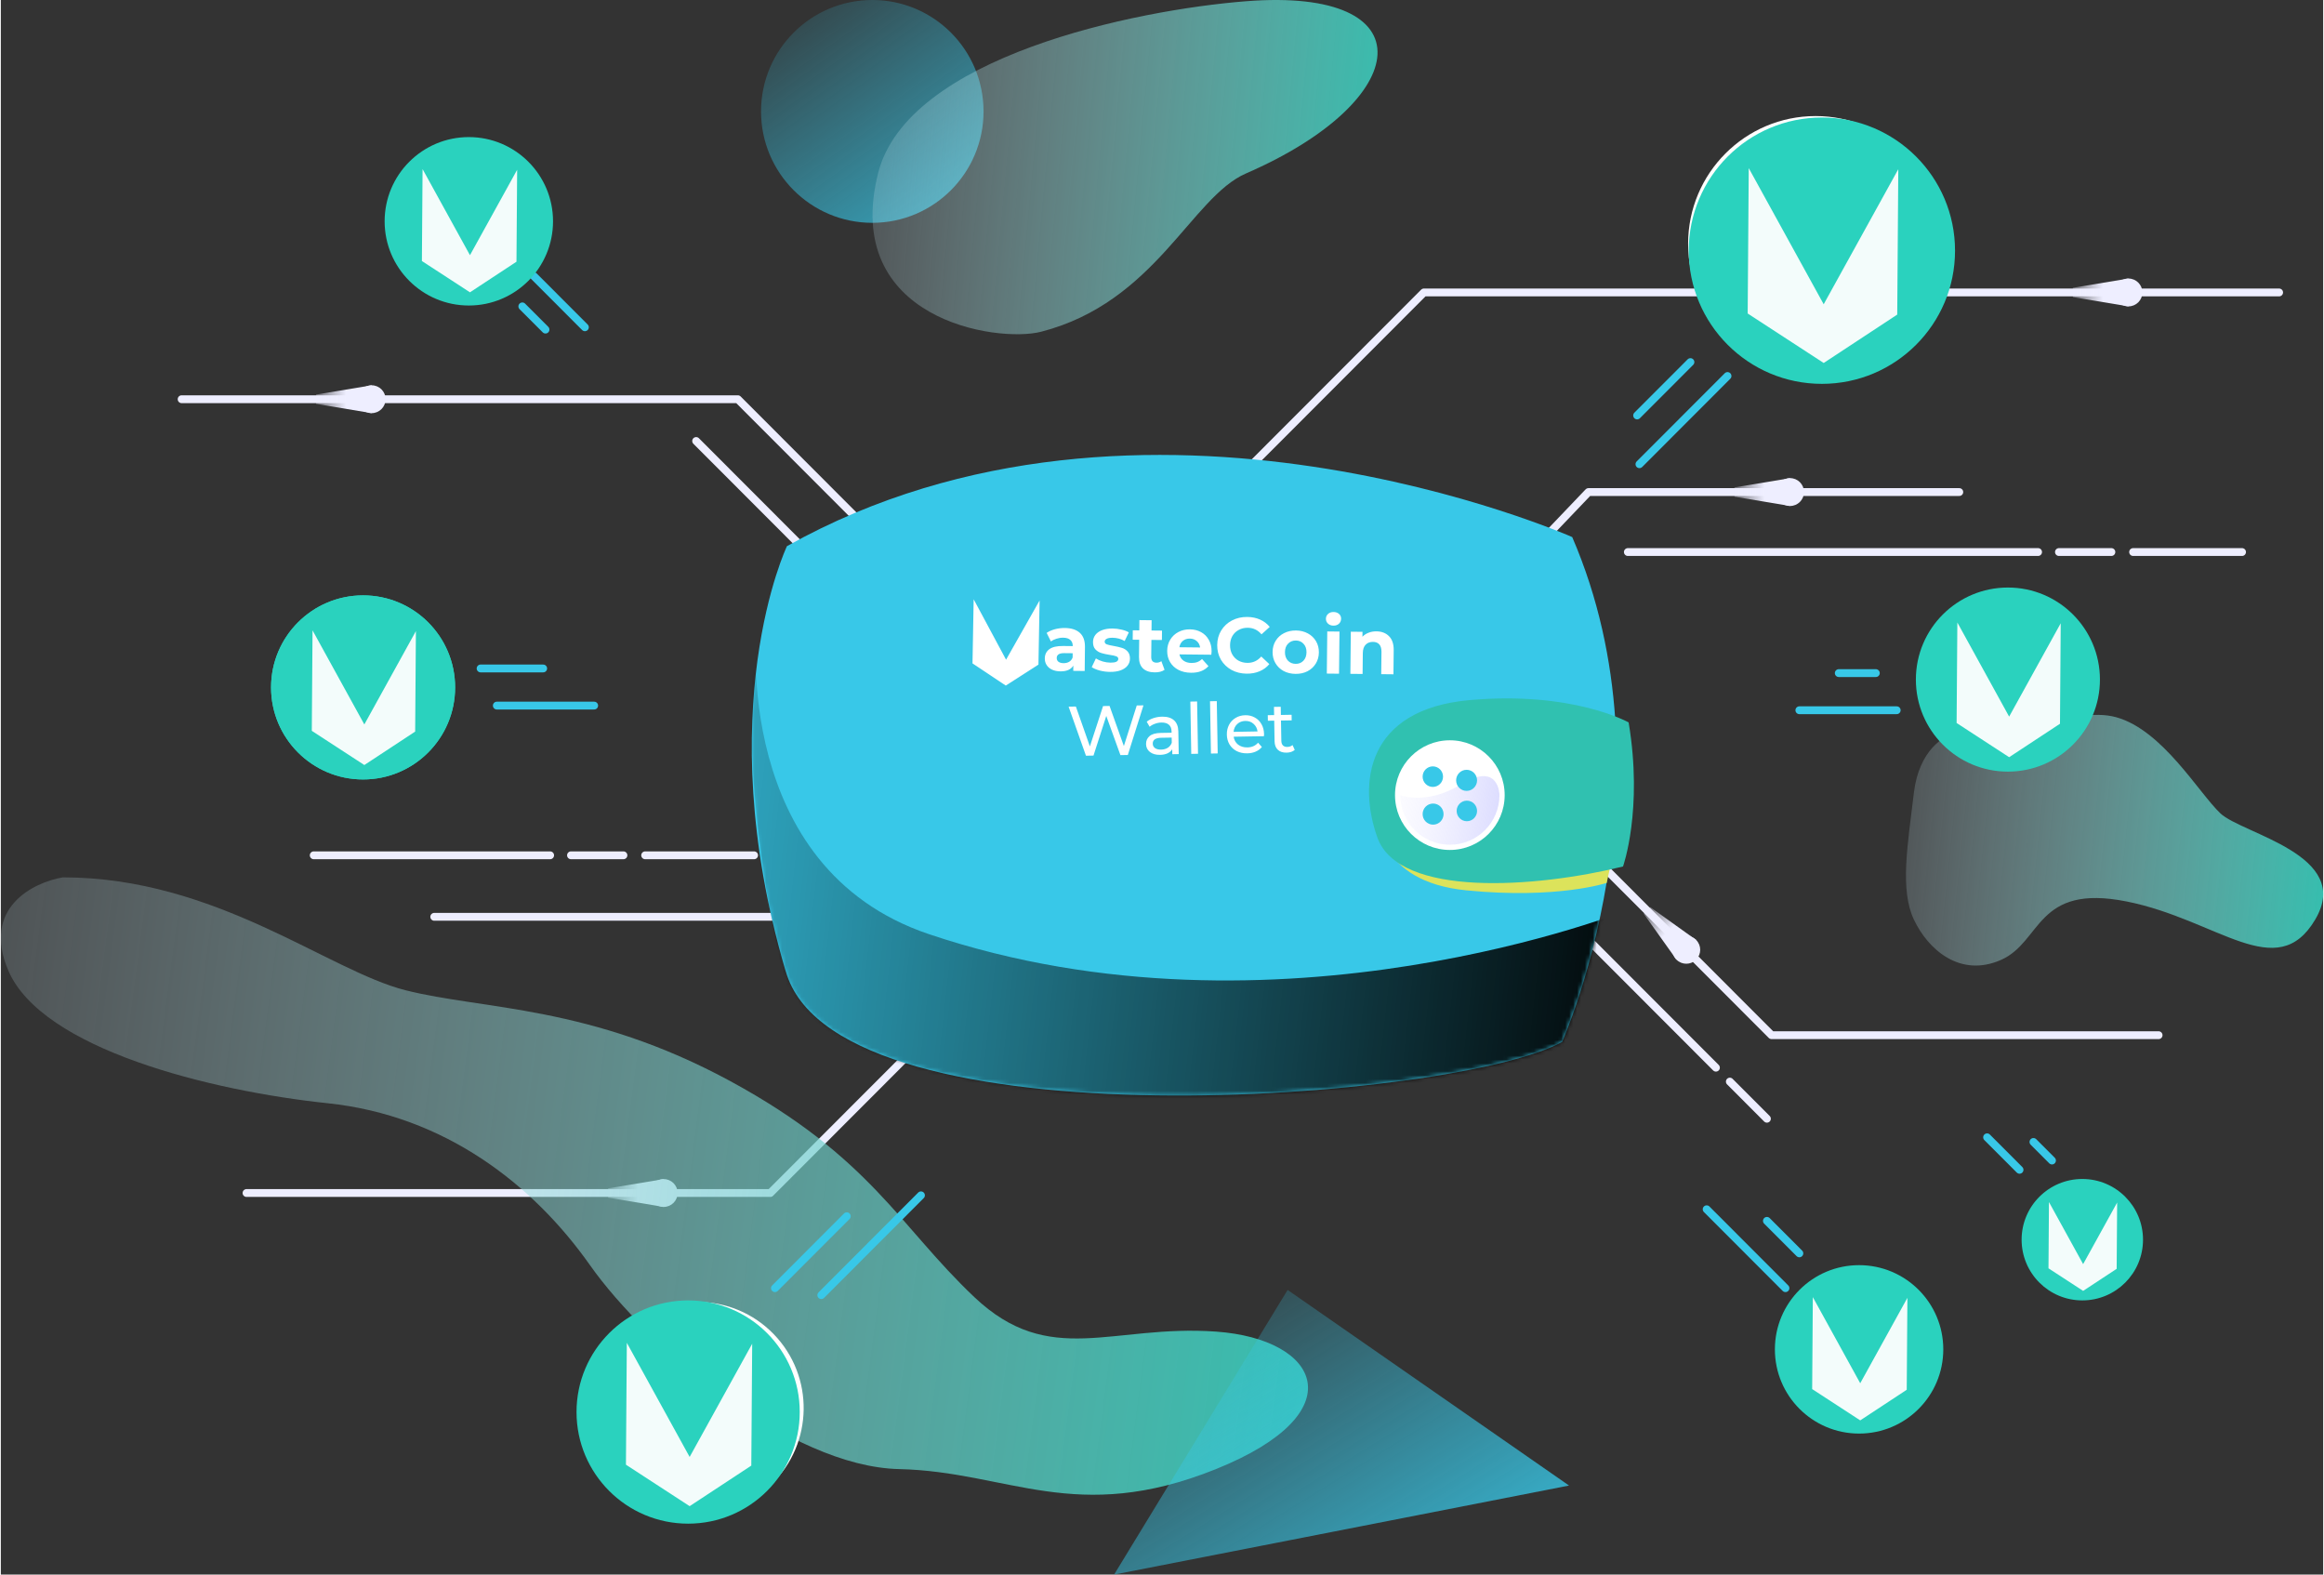 <svg width="465" height="315" viewBox="0 0 593 402" fill="none" xmlns="http://www.w3.org/2000/svg">
<rect x="0" y="0" width="593" height="402" fill="#333333" stroke="none"/>
<path d="M46.162 101.923H188.198L252.114 165.921H366.926L405.394 125.626H500.085" stroke="#EEEEFF" stroke-width="2" stroke-linecap="round" stroke-linejoin="round"/>
<path d="M110.67 234.067H204.177L363.375 74.664H581.756" stroke="#EEEEFF" stroke-width="2" stroke-linecap="round" stroke-linejoin="round"/>
<ellipse cx="222.523" cy="28.444" rx="28.407" ry="28.444" fill="url(#paint0_linear)"/>
<ellipse cx="94.691" cy="101.923" rx="3.551" ry="3.555" fill="#EEEEFF"/>
<path d="M80.487 100.738L94.691 98.368V105.479L80.487 103.108V100.738Z" fill="url(#paint1_linear)"/>
<path d="M177.545 112.589L214.237 149.329" stroke="#EEEEFF" stroke-width="2" stroke-linecap="round" stroke-linejoin="round"/>
<path d="M217.788 152.884L227.257 162.366" stroke="#EEEEFF" stroke-width="2" stroke-linecap="round" stroke-linejoin="round"/>
<path d="M401.251 235.845L437.944 272.585" stroke="#EEEEFF" stroke-width="2" stroke-linecap="round" stroke-linejoin="round"/>
<path d="M441.495 276.14L450.964 285.621" stroke="#EEEEFF" stroke-width="2" stroke-linecap="round" stroke-linejoin="round"/>
<path d="M415.455 140.939H520.207" stroke="#EEEEFF" stroke-width="2" stroke-linecap="round" stroke-linejoin="round"/>
<path d="M525.533 140.939H538.924" stroke="#EEEEFF" stroke-width="2" stroke-linecap="round" stroke-linejoin="round"/>
<path d="M544.471 140.939H572.287" stroke="#EEEEFF" stroke-width="2" stroke-linecap="round" stroke-linejoin="round"/>
<path d="M79.895 218.364H140.261" stroke="#EEEEFF" stroke-width="2" stroke-linecap="round" stroke-linejoin="round"/>
<path d="M145.587 218.364H158.978" stroke="#EEEEFF" stroke-width="2" stroke-linecap="round" stroke-linejoin="round"/>
<path d="M164.525 218.364H192.34" stroke="#EEEEFF" stroke-width="2" stroke-linecap="round" stroke-linejoin="round"/>
<ellipse cx="456.882" cy="125.626" rx="3.551" ry="3.555" fill="#EEEEFF"/>
<path d="M442.679 124.441L456.882 122.071V129.182L442.679 126.811V124.441Z" fill="url(#paint2_linear)"/>
<ellipse cx="543.287" cy="74.665" rx="3.551" ry="3.555" fill="#EEEEFF"/>
<path d="M529.084 73.479L543.287 71.109V78.22L529.084 75.85V73.479Z" fill="url(#paint3_linear)"/>
<path d="M62.733 304.584H196.483L285.847 215.105H403.027L452.148 264.289H550.981" stroke="#EEEEFF" stroke-width="2" stroke-linecap="round" stroke-linejoin="round"/>
<ellipse cx="169.26" cy="304.584" rx="3.551" ry="3.555" fill="#EEEEFF"/>
<path d="M155.056 303.399L169.259 301.028V308.139L155.056 305.769V303.399Z" fill="url(#paint4_linear)"/>
<path d="M200.734 139.434C200.734 139.434 180.837 181.006 200.259 247.479C200.404 247.976 200.579 248.462 200.734 248.948C215.466 293.095 371.639 281.006 398.675 266.001C398.675 266.001 428.243 199.63 401.248 137.118C401.258 137.118 291.729 88.421 200.734 139.434Z" fill="#38C8E8"/>
<g style="mix-blend-mode:soft-light">
<mask id="mask0" mask-type="alpha" maskUnits="userSpaceOnUse" x="191" y="116" width="222" height="164">
<path d="M200.734 139.434C200.734 139.434 180.837 181.006 200.259 247.479C200.404 247.976 200.579 248.462 200.734 248.948C215.466 293.095 371.639 281.006 398.676 266.001C398.676 266.001 428.243 199.63 401.248 137.118C401.258 137.118 291.729 88.421 200.734 139.434Z" fill="#315EFB"/>
</mask>
<g mask="url(#mask0)">
<g style="mix-blend-mode:soft-light">
<path d="M193 160.5C193 160.5 187.026 194.175 200.116 250.797C200.116 250.797 205.671 280.613 288.992 285.423C362.258 289.656 399.871 269.205 399.871 269.205C399.871 269.205 414.364 244.28 416 232.12C416 232.12 325.876 268.419 237 238.5C186.5 221.5 193 160.5 193 160.5Z" fill="url(#paint5_linear)"/>
</g>
</g>
</g>
<path d="M410.056 225.41L411 221.012C411 221.012 392.427 224.567 375.775 223.232C359.123 221.896 354.513 216.203 352.003 209C352.003 209 351.281 225.05 374.22 227.311C397.459 229.613 410.056 225.41 410.056 225.41Z" fill="#DCE35B"/>
<path d="M414.218 221.223C414.218 221.223 419.383 206.745 415.654 184.439C415.654 184.439 401.387 176.383 375.043 178.741C348.699 181.099 346.498 199.909 351.509 213.849C357.056 229.237 392.037 226.693 414.218 221.223Z" fill="#30C1B0"/>
<circle cx="370" cy="203" r="14" fill="white"/>
<path d="M382.667 203C382.667 209.996 376.996 215.667 370 215.667C363.004 215.667 357.333 209.996 357.333 203C357.333 203 364 205.667 372.667 200.334C382.667 194.18 382.667 203 382.667 203Z" fill="url(#paint6_linear)"/>
<path fill-rule="evenodd" clip-rule="evenodd" d="M365.655 200.909C367.095 200.909 368.262 199.734 368.262 198.283C368.262 196.833 367.095 195.657 365.655 195.657C364.216 195.657 363.049 196.833 363.049 198.283C363.049 199.734 364.216 200.909 365.655 200.909Z" fill="#38C8E8"/>
<path fill-rule="evenodd" clip-rule="evenodd" d="M374.344 209.663C375.784 209.663 376.951 208.488 376.951 207.037C376.951 205.587 375.784 204.411 374.344 204.411C372.905 204.411 371.738 205.587 371.738 207.037C371.738 208.488 372.905 209.663 374.344 209.663Z" fill="#38C8E8"/>
<path fill-rule="evenodd" clip-rule="evenodd" d="M374.278 196.533C372.802 196.533 371.605 197.739 371.605 199.226C371.605 200.714 372.802 201.92 374.278 201.92C375.754 201.92 376.951 200.714 376.951 199.226C376.951 197.739 375.754 196.533 374.278 196.533Z" fill="#38C8E8"/>
<path fill-rule="evenodd" clip-rule="evenodd" d="M365.723 205.152C364.247 205.152 363.05 206.358 363.05 207.845C363.05 209.333 364.247 210.539 365.723 210.539C367.2 210.539 368.397 209.333 368.397 207.845C368.397 206.358 367.2 205.152 365.723 205.152Z" fill="#38C8E8"/>
<path d="M223.988 44.28C231.434 14.438 289.733 2.537 317.952 0.316C364.49 -3.346 360.944 25.628 317.952 44.28C303.945 50.356 294.904 77.141 265.651 84.691C254.32 87.615 214.68 81.582 223.988 44.28Z" fill="url(#paint7_linear)"/>
<circle r="3.553" transform="matrix(0.707 0.708 -0.707 0.708 430.377 242.49)" fill="#EEEEFF"/>
<path d="M421.17 231.595L432.888 239.976L427.866 245.004L419.496 233.272L421.17 231.595Z" fill="url(#paint8_linear)"/>
<path d="M1.923 247.815C-4.974 231.767 8.333 225.247 15.848 223.994C54.973 223.994 83.488 247.815 103.382 252.83C123.276 257.845 150.465 256.591 186.274 276.024C222.084 295.457 229.378 313.009 248.609 331.188C267.84 349.367 283.755 338.084 310.281 339.964C336.806 341.845 346.09 360.651 310.281 375.069C274.471 389.487 257.23 375.696 229.378 375.069C201.526 374.442 165.054 343.726 150.465 323.039C135.876 302.352 113.329 284.8 83.488 281.666C53.647 278.531 10.543 267.874 1.923 247.815Z" fill="url(#paint9_linear)"/>
<path d="M328.576 329.328L400.434 379.267L284.269 402L328.576 329.328Z" fill="url(#paint10_linear)"/>
<path fill-rule="evenodd" clip-rule="evenodd" d="M522.533 309.966C523.49 304.385 528.795 300.621 534.378 301.581V301.581C539.962 302.54 543.71 307.859 542.753 313.441V313.441C541.797 319.022 536.492 322.786 530.908 321.826V321.826C525.325 320.867 521.577 315.548 522.533 309.966V309.966ZM531.537 310.672L526.66 309.834L525.781 311.574L530.658 312.412L531.537 310.672V310.672ZM538.586 308.717C539.004 308.788 539.523 309.077 539.702 309.646C539.88 310.214 539.76 310.47 539.446 311.138L539.446 311.139C539.131 311.808 538.139 313.805 537.753 314.508C537.366 315.21 536.781 315.755 536.108 316.009L536.048 316.031C535.419 316.269 535.154 316.368 534.325 316.226L525.571 314.722L526.53 312.827L534.764 314.241L536.68 310.449L528.512 309.045L529.472 307.15L538.586 308.717Z" fill="#56AB2F"/>
<path fill-rule="evenodd" clip-rule="evenodd" d="M462.543 335.445C467.621 327.58 478.135 325.305 486.005 330.399V330.399C493.876 335.493 496.123 346.027 491.045 353.892V353.892C485.967 361.758 475.453 364.032 467.582 358.938V358.938C459.712 353.844 457.465 343.311 462.543 335.445V335.445ZM468.7 344.192L470.371 344.537L466.376 348.31L478.423 356.107L481.4 353.289L474.175 348.613L477.075 345.864L478.755 346.193L481.055 344.028L479.39 343.709L484.558 338.824L479.76 335.719L472.715 342.355L471.013 342.024L468.701 344.192L468.7 344.192Z" fill="#56AB2F"/>
<path d="M488.502 202.339C489.811 191.477 496.249 187.657 499.304 187.106C512.725 191.08 528.437 179.82 540.221 183.132C552.005 186.443 561.17 202.339 566.735 207.638C572.299 212.936 600.777 218.235 590.957 234.793C581.137 251.351 566.08 234.793 542.839 230.157C519.599 225.52 521.235 240.423 510.761 245.059C500.286 249.695 492.103 242.41 488.502 234.793C484.901 227.176 486.865 215.917 488.502 202.339Z" fill="url(#paint11_linear)"/>
<path fill-rule="evenodd" clip-rule="evenodd" d="M158.527 378.377C148.112 367.644 148.359 350.487 159.079 340.059V340.059C169.799 329.63 186.934 329.878 197.349 340.611V340.611C207.764 351.345 207.517 368.501 196.797 378.93V378.93C186.076 389.359 168.942 389.111 158.527 378.377V378.377Z" fill="white"/>
<path fill-rule="evenodd" clip-rule="evenodd" d="M156.16 378.377C145.746 367.645 145.992 350.487 156.712 340.059V340.059C167.432 329.63 184.568 329.879 194.981 340.611V340.611C205.395 351.344 205.15 368.501 194.429 378.93V378.93C183.709 389.359 166.574 389.11 156.16 378.377V378.377ZM188.755 373.085L168.866 369.581L182.13 366.258L182.131 366.259L185.834 353.074L188.755 373.085ZM162.383 345.907L184.294 351.498L180.513 364.592L167.332 368L162.383 345.907Z" fill="#56AB2F"/>
<path fill-rule="evenodd" clip-rule="evenodd" d="M498.668 168.504C504.095 161.843 513.891 160.846 520.544 166.281V166.281C527.198 171.715 528.191 181.524 522.765 188.185V188.185C517.338 194.845 507.543 195.842 500.889 190.408V190.408C494.235 184.973 493.242 175.164 498.668 168.504V168.504Z" fill="white"/>
<path fill-rule="evenodd" clip-rule="evenodd" d="M496.301 167.318C501.723 160.663 511.523 159.66 518.177 165.095V165.095C524.831 170.53 525.82 180.344 520.397 186.999V186.999C514.975 193.655 505.175 194.657 498.521 189.222V189.222C491.867 183.788 490.879 173.974 496.301 167.318V167.318ZM501.476 185.593L502.156 173.996L504.929 181.355L504.928 181.356L512.688 182.598L501.476 185.593ZM515.219 168.723L513.484 181.614L505.771 180.321L502.956 173.014L515.219 168.723Z" fill="#56AB2F"/>
<path d="M469.31 171.847H478.779" stroke="#38C8E8" stroke-width="2" stroke-linecap="round" stroke-linejoin="round"/>
<path d="M484.106 181.328H459.249" stroke="#38C8E8" stroke-width="2" stroke-linecap="round" stroke-linejoin="round"/>
<path d="M122.506 170.662H138.485" stroke="#38C8E8" stroke-width="2" stroke-linecap="round" stroke-linejoin="round"/>
<path d="M151.505 180.143H126.649" stroke="#38C8E8" stroke-width="2" stroke-linecap="round" stroke-linejoin="round"/>
<path fill-rule="evenodd" clip-rule="evenodd" d="M106.755 66.311C102.716 59.41 105.024 50.504 111.93 46.45V46.45C118.836 42.396 127.726 44.731 131.766 51.631V51.631C135.805 58.532 133.497 67.439 126.591 71.492V71.492C119.684 75.546 110.795 73.211 106.755 66.311V66.311ZM125.335 59.554L120.337 62.488C120.485 61.785 120.611 61.078 120.715 60.368C120.999 58.579 121.271 56.789 121.532 54.997C121.553 54.851 121.586 54.699 121.619 54.544C121.712 54.108 121.808 53.66 121.677 53.306C121.447 52.661 121.071 52.066 120.684 51.453C120.524 51.203 120.369 50.95 120.217 50.694L117.116 52.515L115.843 50.342L113.357 51.801L114.662 54.029L111.816 55.7L113.375 58.361L118.168 55.548C118.11 55.887 118.051 56.205 117.995 56.513C117.923 56.906 117.855 57.282 117.79 57.668C117.507 59.457 117.235 61.247 116.974 63.039C116.957 63.198 116.924 63.367 116.891 63.538C116.811 63.95 116.728 64.376 116.854 64.715C117.085 65.361 117.462 65.958 117.844 66.562C117.997 66.805 118.151 67.049 118.297 67.299L121.374 65.493L122.662 67.695L125.251 66.175C125.009 65.818 124.77 65.458 124.533 65.097C124.3 64.742 124.066 64.387 123.818 64.022L126.894 62.217L125.335 59.554L125.335 59.554Z" fill="#56AB2F"/>
<path d="M133.159 78.22L139.077 84.146" stroke="#38C8E8" stroke-width="2" stroke-linecap="round" stroke-linejoin="round"/>
<path d="M430.842 62.22C430.842 44.244 445.415 29.629 463.392 29.629V29.629C481.369 29.629 495.942 44.244 495.942 62.22V62.22C495.942 80.197 481.369 94.812 463.392 94.812V94.812C445.415 94.812 430.842 80.197 430.842 62.22V62.22Z" fill="white"/>
<path fill-rule="evenodd" clip-rule="evenodd" d="M462.209 33.184C445.539 33.184 432.026 46.736 432.026 63.406C432.026 80.075 445.539 93.627 462.209 93.627C478.878 93.627 492.391 80.075 492.391 63.406C492.391 46.736 478.878 33.184 462.209 33.184ZM469.234 52.158C473.351 53.578 476.362 55.706 475.77 59.666C475.342 62.564 473.737 63.968 471.607 64.46C474.532 65.984 476.021 68.323 474.603 72.377C472.843 77.413 468.662 77.838 463.102 76.784L461.752 82.199L458.492 81.385L459.823 76.043C458.978 75.833 458.115 75.61 457.225 75.368L455.888 80.735L452.632 79.922L453.981 74.497C453.677 74.419 453.371 74.339 453.062 74.258L453.062 74.258L453.061 74.258C452.598 74.137 452.13 74.015 451.656 73.896L447.413 72.837L449.032 69.1C449.032 69.1 451.434 69.739 451.402 69.692C452.325 69.921 452.735 69.318 452.896 68.916L455.029 60.357C455.109 60.376 455.187 60.396 455.263 60.415L455.373 60.442C455.243 60.39 455.125 60.357 455.034 60.334L456.555 54.223C456.595 53.53 456.357 52.655 455.036 52.325C455.087 52.29 452.668 51.735 452.668 51.735L453.535 48.248L458.032 49.372L458.028 49.389C458.704 49.557 459.401 49.717 460.11 49.879L461.447 44.517L464.706 45.331L463.396 50.587C464.271 50.787 465.151 50.989 466.008 51.203L467.309 45.981L470.569 46.794L469.234 52.158ZM468.32 70.126C467.396 73.846 461.581 72.308 458.92 71.605L458.92 71.605C458.681 71.541 458.467 71.485 458.285 71.439L460.075 64.252C460.297 64.308 460.569 64.369 460.876 64.438C463.628 65.056 469.267 66.323 468.32 70.126ZM461.429 61.102C463.647 61.695 468.486 62.988 469.329 59.607C470.189 56.149 465.487 55.107 463.19 54.598C462.932 54.541 462.704 54.49 462.517 54.444L460.894 60.962C461.047 61.001 461.227 61.049 461.429 61.102Z" fill="#56AB2F"/>
<path fill-rule="evenodd" clip-rule="evenodd" d="M83.656 161.552C76.022 168.302 75.304 179.975 82.041 187.613C88.778 195.252 100.436 195.981 108.07 189.23C115.703 182.48 116.422 170.807 109.684 163.168C102.947 155.53 91.289 154.801 83.656 161.552ZM94.537 167.396C96.996 166.379 99.234 166.134 100.562 168.187C101.537 169.688 101.369 170.98 100.592 172.068C102.548 171.582 104.174 172.05 105.162 174.481C106.39 177.499 104.647 179.387 101.676 181.156L103.245 184.182L101.423 185.13L99.875 182.144C99.403 182.39 98.917 182.638 98.412 182.887L99.968 185.886L98.148 186.833L96.575 183.802C96.404 183.889 96.231 183.977 96.058 184.065L96.057 184.065L96.057 184.065C95.796 184.197 95.533 184.331 95.268 184.468L92.897 185.702L92.129 183.335C92.129 183.335 93.487 182.655 93.453 182.646C93.968 182.377 93.912 181.935 93.824 181.686L91.343 176.903C91.388 176.879 91.431 176.857 91.473 176.835L91.474 176.834L91.536 176.802C91.455 176.831 91.388 176.864 91.336 176.89L89.565 173.476C89.303 173.142 88.84 172.838 88.102 173.221C88.112 173.185 86.78 173.91 86.78 173.91L85.768 171.962L88.282 170.656L88.287 170.665C88.664 170.469 89.048 170.26 89.438 170.047L87.885 167.05L89.705 166.103L91.229 169.04C91.71 168.778 92.195 168.514 92.674 168.264L91.16 165.346L92.982 164.399L94.537 167.396ZM101.376 175.994C102.455 178.072 99.171 179.722 97.668 180.477L97.668 180.477C97.533 180.545 97.412 180.606 97.311 180.659L95.228 176.643C95.352 176.578 95.501 176.496 95.669 176.403C97.179 175.572 100.273 173.869 101.376 175.994ZM94.575 174.652C95.831 174.025 98.569 172.658 97.589 170.769C96.586 168.837 94.012 170.264 92.754 170.96C92.613 171.039 92.488 171.108 92.384 171.162L94.274 174.805C94.359 174.76 94.461 174.709 94.575 174.652Z" fill="#56AB2F"/>
<path d="M197.667 328.879L216.013 310.51" stroke="#38C8E8" stroke-width="2" stroke-linecap="round" stroke-linejoin="round"/>
<path d="M209.503 330.657L234.951 305.176" stroke="#38C8E8" stroke-width="2" stroke-linecap="round" stroke-linejoin="round"/>
<path d="M417.822 106.071L431.434 92.442" stroke="#38C8E8" stroke-width="2" stroke-linecap="round" stroke-linejoin="round"/>
<path d="M440.903 95.997L418.414 118.515" stroke="#38C8E8" stroke-width="2" stroke-linecap="round" stroke-linejoin="round"/>
<path d="M136.118 70.516L149.138 83.553" stroke="#38C8E8" stroke-width="2" stroke-linecap="round" stroke-linejoin="round"/>
<path d="M450.964 311.695L459.249 319.991" stroke="#38C8E8" stroke-width="2" stroke-linecap="round" stroke-linejoin="round"/>
<path d="M435.577 308.732L455.699 328.879" stroke="#38C8E8" stroke-width="2" stroke-linecap="round" stroke-linejoin="round"/>
<path d="M519.023 291.547L523.758 296.288" stroke="#38C8E8" stroke-width="2" stroke-linecap="round" stroke-linejoin="round"/>
<path d="M507.187 290.362L515.472 298.658" stroke="#38C8E8" stroke-width="2" stroke-linecap="round" stroke-linejoin="round"/>
<path d="M248.407 153.002L256.682 168.421L265.246 153.306L264.951 169.673L256.611 175.031L248.111 169.369L248.407 153.002Z" fill="white"/>
<path d="M271.698 160.332C273.365 160.35 274.64 160.764 275.525 161.573C276.41 162.37 276.844 163.568 276.826 165.167L276.761 171.307L273.841 171.276L273.855 169.936C273.258 170.929 272.159 171.418 270.559 171.401C269.733 171.392 269.014 171.244 268.404 170.957C267.807 170.671 267.351 170.279 267.036 169.783C266.722 169.286 266.568 168.724 266.574 168.098C266.585 167.098 266.967 166.315 267.72 165.75C268.486 165.185 269.656 164.91 271.229 164.927L273.709 164.954C273.716 164.274 273.515 163.752 273.105 163.387C272.696 163.01 272.078 162.816 271.252 162.807C270.678 162.801 270.111 162.889 269.549 163.069C269 163.237 268.531 163.472 268.141 163.774L267.044 161.582C267.635 161.175 268.339 160.863 269.155 160.645C269.984 160.427 270.831 160.323 271.698 160.332ZM271.362 169.309C271.895 169.315 272.37 169.2 272.785 168.964C273.202 168.715 273.499 168.352 273.677 167.874L273.689 166.774L271.549 166.751C270.269 166.737 269.625 167.15 269.616 167.99C269.611 168.39 269.761 168.712 270.065 168.955C270.383 169.185 270.815 169.303 271.362 169.309ZM283.202 171.536C282.309 171.527 281.437 171.411 280.586 171.188C279.735 170.952 279.058 170.665 278.555 170.326L279.619 168.098C280.096 168.409 280.673 168.669 281.351 168.876C282.029 169.07 282.694 169.171 283.348 169.178C284.667 169.192 285.331 168.872 285.338 168.219C285.341 167.912 285.164 167.69 284.805 167.553C284.447 167.416 283.894 167.297 283.149 167.195C282.27 167.053 281.545 166.892 280.974 166.712C280.402 166.533 279.906 166.221 279.484 165.776C279.075 165.332 278.875 164.703 278.884 163.889C278.891 163.21 279.091 162.612 279.483 162.096C279.889 161.567 280.467 161.16 281.217 160.874C281.98 160.589 282.875 160.452 283.901 160.463C284.661 160.471 285.413 160.566 286.158 160.747C286.916 160.916 287.541 161.149 288.031 161.448L286.967 163.656C286.026 163.113 284.996 162.835 283.876 162.823C283.209 162.816 282.708 162.904 282.373 163.087C282.038 163.27 281.868 163.508 281.865 163.801C281.862 164.135 282.039 164.37 282.398 164.507C282.756 164.644 283.328 164.777 284.113 164.906C284.992 165.062 285.71 165.23 286.268 165.409C286.826 165.575 287.31 165.88 287.718 166.324C288.127 166.769 288.327 167.384 288.319 168.171C288.311 168.838 288.105 169.429 287.7 169.944C287.294 170.46 286.703 170.861 285.927 171.146C285.164 171.417 284.256 171.548 283.202 171.536ZM297.154 171.006C296.845 171.229 296.463 171.399 296.008 171.514C295.567 171.616 295.1 171.664 294.607 171.659C293.327 171.645 292.337 171.308 291.637 170.647C290.951 169.986 290.615 169.022 290.628 167.756L290.676 163.336L289.016 163.318L289.042 160.918L290.701 160.936L290.73 158.316L293.849 158.35L293.821 160.97L296.501 160.998L296.475 163.398L293.796 163.37L293.748 167.749C293.744 168.203 293.853 168.557 294.077 168.813C294.315 169.055 294.647 169.179 295.073 169.184C295.566 169.189 295.988 169.06 296.337 168.797L297.154 171.006ZM309.164 166.315C309.164 166.355 309.141 166.634 309.095 167.154L300.956 167.067C301.095 167.735 301.436 168.265 301.979 168.658C302.521 169.05 303.199 169.251 304.012 169.26C304.572 169.266 305.066 169.191 305.495 169.035C305.937 168.867 306.346 168.605 306.723 168.249L308.364 170.066C307.338 171.215 305.852 171.779 303.905 171.759C302.692 171.746 301.621 171.501 300.693 171.024C299.765 170.534 299.052 169.866 298.554 169.021C298.057 168.176 297.814 167.22 297.825 166.153C297.837 165.1 298.093 164.156 298.596 163.321C299.111 162.473 299.805 161.821 300.677 161.363C301.562 160.893 302.544 160.663 303.624 160.675C304.678 160.686 305.629 160.923 306.477 161.386C307.325 161.848 307.985 162.509 308.456 163.367C308.94 164.212 309.176 165.195 309.164 166.315ZM303.619 163.035C302.912 163.027 302.317 163.221 301.833 163.616C301.348 164.011 301.049 164.554 300.935 165.246L306.235 165.303C306.135 164.622 305.848 164.079 305.372 163.674C304.897 163.255 304.312 163.042 303.619 163.035ZM318.101 171.991C316.674 171.976 315.384 171.655 314.231 171.029C313.091 170.39 312.194 169.521 311.539 168.42C310.897 167.307 310.584 166.057 310.599 164.67C310.614 163.283 310.954 162.047 311.619 160.961C312.297 159.861 313.213 159.011 314.367 158.41C315.533 157.796 316.836 157.497 318.276 157.512C319.49 157.525 320.581 157.75 321.549 158.187C322.531 158.624 323.351 159.247 324.009 160.054L321.909 161.951C320.974 160.848 319.807 160.289 318.407 160.274C317.54 160.264 316.765 160.449 316.081 160.829C315.397 161.195 314.858 161.716 314.464 162.391C314.083 163.067 313.888 163.839 313.879 164.705C313.87 165.572 314.048 166.347 314.414 167.031C314.793 167.715 315.321 168.254 315.997 168.648C316.673 169.029 317.444 169.224 318.311 169.233C319.71 169.248 320.89 168.707 321.848 167.611L323.907 169.553C323.232 170.359 322.399 170.97 321.408 171.386C320.416 171.803 319.314 172.004 318.101 171.991ZM330.598 172.045C329.465 172.033 328.447 171.789 327.546 171.312C326.658 170.823 325.965 170.155 325.467 169.31C324.969 168.465 324.726 167.509 324.738 166.442C324.749 165.375 325.013 164.425 325.528 163.59C326.044 162.756 326.751 162.11 327.649 161.653C328.561 161.183 329.584 160.954 330.717 160.966C331.85 160.978 332.861 161.229 333.749 161.718C334.637 162.195 335.33 162.855 335.828 163.701C336.325 164.546 336.569 165.502 336.557 166.569C336.546 167.635 336.282 168.586 335.766 169.421C335.251 170.255 334.544 170.907 333.645 171.378C332.747 171.835 331.731 172.057 330.598 172.045ZM330.625 169.485C331.425 169.494 332.082 169.234 332.594 168.706C333.12 168.165 333.388 167.442 333.397 166.535C333.407 165.628 333.155 164.906 332.64 164.367C332.14 163.815 331.489 163.534 330.689 163.526C329.889 163.517 329.227 163.783 328.701 164.324C328.175 164.852 327.907 165.569 327.898 166.476C327.888 167.382 328.14 168.112 328.654 168.664C329.168 169.203 329.825 169.477 330.625 169.485ZM338.7 161.212L341.82 161.245L341.704 172.004L338.585 171.971L338.7 161.212ZM340.276 159.728C339.703 159.722 339.238 159.551 338.882 159.213C338.525 158.876 338.35 158.461 338.355 157.968C338.36 157.474 338.545 157.063 338.908 156.734C339.272 156.404 339.74 156.242 340.314 156.249C340.887 156.255 341.352 156.42 341.708 156.744C342.065 157.067 342.241 157.469 342.235 157.949C342.23 158.469 342.045 158.901 341.681 159.243C341.318 159.573 340.849 159.735 340.276 159.728ZM351.257 161.186C352.59 161.201 353.659 161.612 354.464 162.421C355.282 163.23 355.682 164.421 355.665 165.994L355.599 172.154L352.479 172.12L352.54 166.44C352.55 165.587 352.37 164.952 352.001 164.535C351.632 164.104 351.094 163.885 350.388 163.877C349.601 163.869 348.972 164.109 348.5 164.597C348.028 165.072 347.787 165.789 347.777 166.749L347.72 172.069L344.6 172.035L344.715 161.276L347.695 161.308L347.682 162.568C348.1 162.119 348.617 161.778 349.233 161.545C349.849 161.298 350.524 161.178 351.257 161.186Z" fill="white"/>
<circle cx="92.5" cy="175.5" r="23.5" fill="#2AD2BE"/>
<path d="M79.591 160.93L92.818 184.955L105.986 161.123L105.798 186.778L92.818 195.316L79.403 186.585L79.591 160.93Z" fill="#F3FCFB"/>
<circle cx="92.5" cy="175.5" r="23.5" fill="#2AD2BE"/>
<path d="M79.591 160.93L92.818 184.955L105.986 161.123L105.798 186.778L92.818 195.316L79.403 186.585L79.591 160.93Z" fill="#F3FCFB"/>
<circle cx="175.5" cy="360.5" r="28.5" fill="#2AD2BE"/>
<path d="M159.844 342.83L175.885 371.967L191.855 343.064L191.628 374.178L175.885 384.532L159.617 373.944L159.844 342.83Z" fill="#F3FCFB"/>
<circle cx="465" cy="64" r="34" fill="#2AD2BE"/>
<path d="M446.323 42.92L465.46 77.68L484.511 43.199L484.24 80.317L465.46 92.67L446.051 80.038L446.323 42.92Z" fill="#F3FCFB"/>
<circle cx="512.5" cy="173.5" r="23.5" fill="#2AD2BE"/>
<path d="M499.591 158.93L512.818 182.955L525.986 159.123L525.798 184.778L512.818 193.316L499.403 184.585L499.591 158.93Z" fill="#F3FCFB"/>
<circle cx="531.5" cy="316.5" r="15.5" fill="#2AD2BE"/>
<path d="M522.985 306.89L531.71 322.736L540.395 307.017L540.271 323.939L531.71 329.57L522.862 323.811L522.985 306.89Z" fill="#F3FCFB"/>
<circle cx="474.5" cy="344.5" r="21.5" fill="#2AD2BE"/>
<path d="M462.689 331.17L474.791 353.15L486.838 331.347L486.666 354.818L474.791 362.63L462.518 354.642L462.689 331.17Z" fill="#F3FCFB"/>
<circle cx="119.5" cy="56.5" r="21.5" fill="#2AD2BE"/>
<path d="M107.689 43.17L119.791 65.15L131.838 43.347L131.666 66.818L119.791 74.63L107.518 66.642L107.689 43.17Z" fill="#F3FCFB"/>
<path d="M291.765 180.082L287.773 192.753L285.883 192.786L282.271 182.785L279.008 192.905L277.082 192.939L272.652 180.414L274.506 180.381L278.085 190.563L281.453 180.261L283.109 180.232L286.761 190.466L290.056 180.111L291.765 180.082ZM296.519 182.97C297.839 182.947 298.853 183.253 299.56 183.889C300.279 184.525 300.65 185.484 300.672 186.768L300.772 192.527L299.134 192.556L299.112 191.296C298.832 191.745 298.424 192.094 297.888 192.343C297.364 192.58 296.737 192.705 296.005 192.718C294.937 192.737 294.074 192.494 293.418 191.989C292.773 191.484 292.443 190.812 292.428 189.972C292.414 189.132 292.708 188.455 293.311 187.94C293.914 187.414 294.882 187.139 296.213 187.116L298.949 187.068L298.943 186.726C298.93 185.982 298.704 185.416 298.265 185.028C297.827 184.639 297.187 184.452 296.347 184.467C295.784 184.477 295.233 184.582 294.697 184.784C294.16 184.973 293.708 185.227 293.342 185.545L292.599 184.262C293.084 183.857 293.667 183.547 294.347 183.331C295.028 183.104 295.752 182.983 296.519 182.97ZM296.269 191.381C296.929 191.37 297.497 191.216 297.972 190.92C298.446 190.611 298.787 190.185 298.994 189.642L298.971 188.31L296.307 188.356C294.843 188.382 294.12 188.886 294.137 189.87C294.145 190.35 294.338 190.725 294.715 190.994C295.091 191.264 295.61 191.393 296.269 191.381ZM303.738 179.118L305.465 179.088L305.697 192.442L303.969 192.472L303.738 179.118ZM308.764 179.03L310.492 179L310.724 192.354L308.996 192.384L308.764 179.03ZM322.561 187.432C322.564 187.564 322.555 187.738 322.534 187.955L314.796 188.089C314.918 188.927 315.296 189.599 315.929 190.104C316.573 190.597 317.364 190.835 318.3 190.819C319.439 190.799 320.351 190.399 321.033 189.619L322.006 190.718C321.583 191.23 321.05 191.623 320.407 191.898C319.775 192.173 319.064 192.318 318.272 192.331C317.264 192.349 316.367 192.16 315.58 191.766C314.792 191.36 314.176 190.788 313.732 190.052C313.299 189.315 313.074 188.479 313.058 187.543C313.042 186.619 313.231 185.782 313.626 185.031C314.033 184.28 314.593 183.694 315.306 183.274C316.031 182.841 316.849 182.617 317.761 182.601C318.673 182.585 319.486 182.781 320.201 183.189C320.928 183.584 321.496 184.15 321.905 184.887C322.326 185.624 322.545 186.472 322.561 187.432ZM317.786 184.059C316.958 184.073 316.267 184.337 315.712 184.851C315.168 185.364 314.856 186.03 314.774 186.847L320.893 186.741C320.783 185.939 320.442 185.291 319.869 184.797C319.308 184.29 318.614 184.044 317.786 184.059ZM330.396 191.455C330.148 191.675 329.839 191.849 329.469 191.975C329.099 192.089 328.716 192.15 328.32 192.157C327.36 192.174 326.612 191.929 326.075 191.422C325.538 190.915 325.261 190.182 325.244 189.222L325.153 183.985L323.534 184.013L323.509 182.591L325.129 182.563L325.092 180.475L326.82 180.445L326.856 182.533L329.592 182.485L329.617 183.907L326.881 183.955L326.971 189.12C326.98 189.636 327.113 190.03 327.369 190.301C327.638 190.573 328.012 190.704 328.492 190.696C329.02 190.687 329.468 190.529 329.834 190.222L330.396 191.455Z" fill="white"/>
<defs>
<linearGradient id="paint0_linear" x1="256.657" y1="79.596" x2="194.009" y2="-8.22" gradientUnits="userSpaceOnUse">
<stop stop-color="#38C8E8"/>
<stop offset="1" stop-color="#38C8E8" stop-opacity="0"/>
</linearGradient>
<linearGradient id="paint1_linear" x1="88.181" y1="101.923" x2="76.344" y2="101.923" gradientUnits="userSpaceOnUse">
<stop stop-color="#EEEEFF"/>
<stop offset="1" stop-color="#EEEEFF" stop-opacity="0"/>
</linearGradient>
<linearGradient id="paint2_linear" x1="450.372" y1="125.626" x2="438.536" y2="125.626" gradientUnits="userSpaceOnUse">
<stop stop-color="#EEEEFF"/>
<stop offset="1" stop-color="#EEEEFF" stop-opacity="0"/>
</linearGradient>
<linearGradient id="paint3_linear" x1="536.777" y1="74.665" x2="524.941" y2="74.665" gradientUnits="userSpaceOnUse">
<stop stop-color="#EEEEFF"/>
<stop offset="1" stop-color="#EEEEFF" stop-opacity="0"/>
</linearGradient>
<linearGradient id="paint4_linear" x1="162.749" y1="304.584" x2="150.913" y2="304.584" gradientUnits="userSpaceOnUse">
<stop stop-color="#EEEEFF"/>
<stop offset="1" stop-color="#EEEEFF" stop-opacity="0"/>
</linearGradient>
<linearGradient id="paint5_linear" x1="425.323" y1="263.132" x2="129.425" y2="230.154" gradientUnits="userSpaceOnUse">
<stop/>
<stop offset="1" stop-opacity="0"/>
</linearGradient>
<linearGradient id="paint6_linear" x1="383.716" y1="212.463" x2="350.255" y2="209.466" gradientUnits="userSpaceOnUse">
<stop stop-color="#DADAFF"/>
<stop offset="1" stop-color="#EEEEFF" stop-opacity="0"/>
</linearGradient>
<linearGradient id="paint7_linear" x1="356.882" y1="69.72" x2="186.679" y2="53.794" gradientUnits="userSpaceOnUse">
<stop stop-color="#30C1B0"/>
<stop offset="1" stop-color="#EEEEFF" stop-opacity="0"/>
</linearGradient>
<linearGradient id="paint8_linear" x1="425.773" y1="237.881" x2="417.393" y2="229.511" gradientUnits="userSpaceOnUse">
<stop stop-color="#EEEEFF"/>
<stop offset="1" stop-color="#EEEEFF" stop-opacity="0"/>
</linearGradient>
<linearGradient id="paint9_linear" x1="347.615" y1="352.782" x2="-89.288" y2="295.497" gradientUnits="userSpaceOnUse">
<stop stop-color="#30C1B0"/>
<stop offset="1" stop-color="#EEEEFF" stop-opacity="0"/>
</linearGradient>
<linearGradient id="paint10_linear" x1="416.948" y1="401.585" x2="344.887" y2="285.267" gradientUnits="userSpaceOnUse">
<stop stop-color="#38C8E8"/>
<stop offset="1" stop-color="#38C8E8" stop-opacity="0"/>
</linearGradient>
<linearGradient id="paint11_linear" x1="597.414" y1="234.803" x2="457.071" y2="220.339" gradientUnits="userSpaceOnUse">
<stop stop-color="#30C1B0"/>
<stop offset="1" stop-color="#EEEEFF" stop-opacity="0"/>
</linearGradient>
</defs>
</svg>
